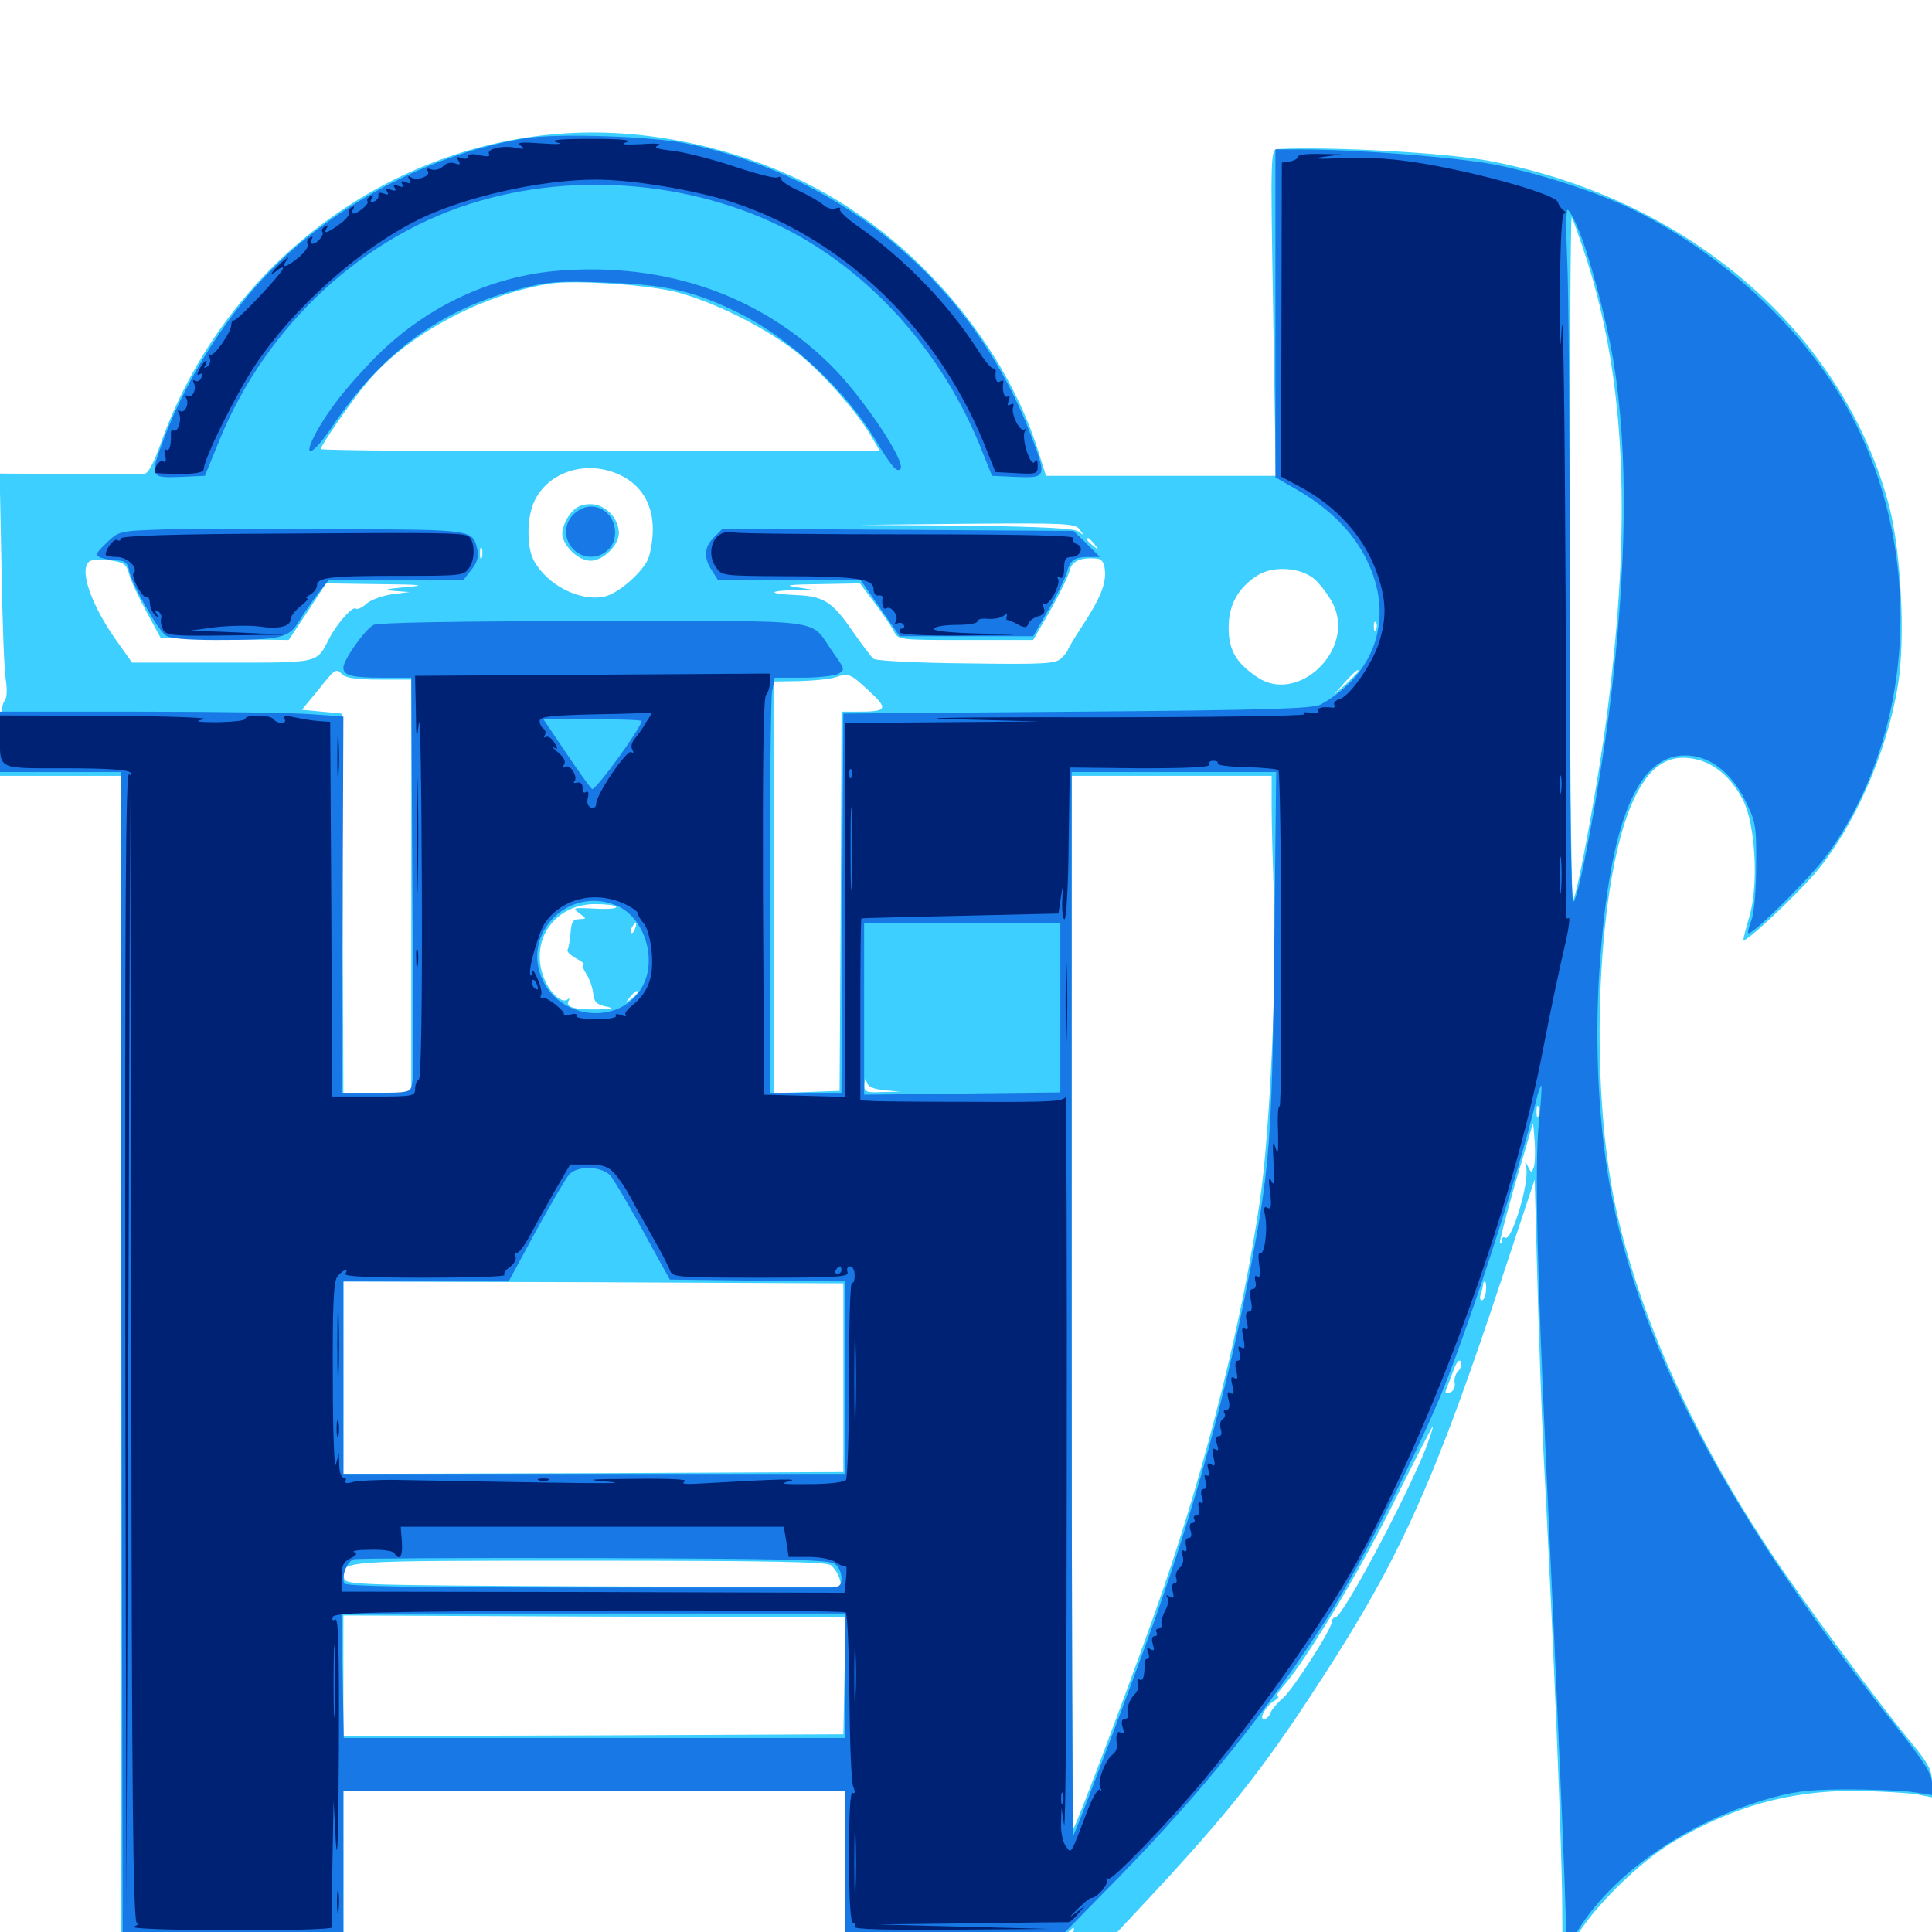 <svg xmlns="http://www.w3.org/2000/svg" viewBox="0 -1000 1000 1000">
	<path fill="#3ccfff" d="M286.133 -930.469C194.531 -922.07 114.453 -858.789 83.008 -769.922C79.297 -759.57 76.562 -754.688 74.414 -754.688C72.656 -754.492 55.273 -754.688 35.547 -754.688L-0.195 -754.883L0.781 -706.445C1.172 -679.883 2.148 -653.711 2.93 -648.633C3.906 -642.383 3.516 -638.281 2.148 -636.914C0.977 -635.742 0 -627.344 0 -616.602V-598.438H31.25H62.5V-298.242V2.148H120.117H177.734V-35.547V-73.047H307.617H437.5V-35.547V2.148L493.359 2.734C542.773 3.125 549.805 2.93 552.93 0C556.055 -2.93 556.25 -2.93 555.469 0.586C554.688 3.516 556.055 4.688 562.5 6.25L570.508 8.398L592.578 -15.234C635.156 -60.742 654.297 -84.766 683.984 -130.859C724.805 -193.555 743.164 -234.57 778.32 -341.211L794.336 -389.453L795.703 -338.281C796.484 -309.961 797.852 -270.312 798.828 -249.805C804.297 -146.094 808.594 -39.648 808.594 -13.477L808.789 15.82L815.039 4.102C823.047 -11.133 848.633 -36.523 866.406 -46.875C897.266 -65.039 925.977 -73.047 959.766 -73.047C972.852 -72.852 987.109 -72.07 991.797 -71.289L1000 -69.727V-77.344C1000 -83.984 998.242 -87.305 987.5 -100.195C974.609 -115.82 943.945 -156.836 925.391 -183.398C879.883 -248.828 849.219 -315.039 836.133 -375.781C822.07 -441.602 826.758 -545.703 845.508 -585.938C853.125 -602.344 862.109 -608.984 874.219 -607.617C885.742 -606.445 895.898 -598.438 902.344 -585.547C908.594 -572.852 910.352 -542.188 905.469 -525.586C903.711 -519.727 902.344 -514.258 902.344 -513.477C902.344 -510.742 930.664 -537.305 940.82 -549.609C960.156 -573.047 977.148 -611.914 982.422 -645.703C986.328 -669.531 983.984 -714.258 977.93 -737.695C954.297 -827.539 874.414 -896.875 771.484 -916.602C749.414 -920.898 689.258 -924.219 661.328 -922.852C657.617 -922.656 657.617 -920.312 658.984 -838.281L660.352 -753.711H600.977H541.406L537.109 -767.383C518.359 -825.977 468.75 -881.641 411.523 -908.008C372.07 -926.172 327.148 -934.375 286.133 -930.469ZM821.289 -865.625C841.406 -802.734 844.531 -729.688 831.836 -630.664C827.734 -598.242 816.797 -538.672 814.258 -533.984C813.281 -532.422 812.5 -611.328 812.5 -709.375C812.5 -807.227 812.891 -887.5 813.477 -887.5C813.867 -887.5 817.383 -877.539 821.289 -865.625ZM351.562 -848.438C370.898 -842.969 394.336 -831.25 410.742 -818.945C424.023 -808.984 442.383 -788.477 450.977 -774.219L455.469 -766.406H310.742C231.055 -766.406 166.016 -766.797 166.016 -767.578C166.016 -769.336 181.836 -792.383 189.844 -801.953C210.156 -826.367 248.633 -847.266 284.18 -853.125C297.461 -855.273 337.109 -852.539 351.562 -848.438ZM323.242 -752.93C332.812 -747.461 337.891 -738.086 337.891 -725.977C337.891 -720.117 336.523 -712.891 335.156 -709.961C331.055 -702.344 319.727 -692.773 312.891 -691.211C300 -688.477 283.008 -697.266 276.172 -710.156C272.656 -716.797 272.656 -731.445 276.172 -739.648C283.398 -756.641 305.664 -762.891 323.242 -752.93ZM131.25 -727.93C143.359 -728.125 133.984 -728.516 110.352 -728.516C86.719 -728.516 76.758 -728.125 88.281 -727.93C99.805 -727.539 119.141 -727.539 131.25 -727.93ZM164.648 -727.93C165.82 -728.516 164.844 -728.906 162.109 -728.906C159.375 -728.906 158.398 -728.516 159.766 -727.93C160.938 -727.539 163.281 -727.539 164.648 -727.93ZM231.055 -727.93C236.523 -728.32 232.031 -728.516 220.703 -728.516C209.375 -728.516 204.883 -728.32 210.547 -727.93C216.016 -727.539 225.391 -727.539 231.055 -727.93ZM394.141 -727.93C397.07 -728.32 394.141 -728.711 387.695 -728.711C381.25 -728.711 378.906 -728.32 382.422 -727.93C385.938 -727.539 391.211 -727.539 394.141 -727.93ZM558.789 -725.977C561.133 -722.852 561.133 -722.656 558.398 -724.805C556.25 -726.562 540.234 -727.344 499.805 -727.93L444.336 -728.32L500.195 -728.906C551.562 -729.297 556.445 -729.102 558.789 -725.977ZM566.602 -718.164C569.141 -715.039 568.945 -714.844 566.016 -717.383C562.695 -719.922 561.719 -721.484 563.281 -721.484C563.672 -721.484 565.234 -719.922 566.602 -718.164ZM249.414 -711.328C248.828 -709.961 248.438 -710.938 248.438 -713.672C248.438 -716.406 248.828 -717.383 249.414 -716.211C249.805 -714.844 249.805 -712.5 249.414 -711.328ZM66.797 -702.93C67.578 -699.805 71.68 -691.016 75.781 -683.398L83.203 -669.727L116.406 -669.141L149.414 -668.75L159.18 -683.398L168.75 -698.047L196.094 -697.656C218.75 -697.461 221.289 -697.07 209.961 -696.094C199.219 -695.117 198.047 -694.727 204.102 -694.141L211.914 -693.555L202.734 -692.383C197.656 -691.602 191.797 -689.453 189.648 -687.5C187.305 -685.352 184.961 -684.375 184.18 -684.961C182.617 -686.523 174.609 -677.539 170.508 -669.727C163.672 -656.445 166.211 -657.031 115.039 -657.031H68.359L61.719 -666.406C47.266 -686.133 40.43 -705.664 46.484 -709.57C47.852 -710.352 52.539 -710.547 57.031 -709.961C64.062 -708.984 65.43 -708.008 66.797 -702.93ZM571.875 -705.078C572.656 -698.047 569.531 -690.234 560.156 -675.977C556.055 -669.727 552.734 -664.062 552.734 -663.672C552.734 -663.086 551.172 -661.133 549.414 -659.375C546.484 -656.445 541.016 -656.055 500.195 -656.641C475 -656.836 453.32 -658.008 452.148 -658.984C450.977 -659.961 446.094 -666.406 441.211 -673.438C430.859 -688.477 426.367 -691.406 412.109 -691.992C398.047 -692.578 396.875 -694.141 410.352 -694.531L420.898 -694.727L412.109 -696.094C405.469 -697.07 408.398 -697.461 424.219 -697.656L445.117 -698.047L452.734 -687.891C457.031 -682.227 461.523 -675.586 462.695 -673.242C464.844 -668.75 465.625 -668.75 499.805 -668.75H534.766L543.555 -683.984C548.242 -692.188 552.734 -701.367 553.516 -704.297C554.688 -709.57 558.984 -711.523 567.383 -710.938C570.117 -710.742 571.484 -709.18 571.875 -705.078ZM680.859 -699.805C683.594 -697.266 687.695 -691.797 689.844 -687.695C701.953 -664.062 671.875 -634.961 650.586 -649.609C639.648 -657.031 635.938 -663.672 635.938 -675.195C635.938 -686.914 640.82 -695.898 651.172 -702.344C659.375 -707.422 674.023 -706.25 680.859 -699.805ZM393.555 -697.07C388.867 -698.633 371.289 -699.219 372.266 -697.656C372.852 -696.875 378.32 -696.094 384.375 -696.289C390.43 -696.289 394.727 -696.68 393.555 -697.07ZM398.438 -692.383C398.438 -693.359 393.359 -694.141 387.305 -693.945C374.609 -693.75 375.391 -692.969 389.258 -691.602C394.336 -691.211 398.438 -691.406 398.438 -692.383ZM206.445 -681.25C207.227 -681.836 206.055 -682.422 203.906 -682.227C201.758 -682.227 201.172 -681.641 202.734 -681.055C204.102 -680.469 205.859 -680.664 206.445 -681.25ZM217.383 -681.055C218.555 -681.641 217.188 -682.031 213.867 -682.031C210.742 -682.031 209.57 -681.641 211.523 -681.055C213.281 -680.664 216.016 -680.664 217.383 -681.055ZM252.539 -681.055C257.031 -681.445 253.32 -681.836 244.141 -681.836C234.961 -681.836 231.25 -681.445 235.938 -681.055C240.43 -680.664 247.852 -680.664 252.539 -681.055ZM402.93 -681.055C410.742 -681.25 403.906 -681.641 387.695 -681.641C371.68 -681.641 365.234 -681.25 373.633 -681.055C382.031 -680.664 395.117 -680.664 402.93 -681.055ZM712.305 -674.219C711.719 -672.656 711.133 -673.242 711.133 -675.391C710.938 -677.539 711.523 -678.711 712.109 -677.93C712.695 -677.344 712.891 -675.586 712.305 -674.219ZM177.344 -650.781C179.102 -649.023 185.742 -648.242 196.289 -648.242H212.891V-541.406V-434.375H195.312H177.734L177.344 -532.617L176.758 -630.664L166.602 -631.641L156.25 -632.617L164.648 -642.773C173.633 -654.102 173.828 -654.297 177.344 -650.781ZM703.125 -652.539C703.125 -652.148 700.195 -649.414 696.875 -646.094L690.43 -640.43L696.094 -646.875C701.562 -652.734 703.125 -654.102 703.125 -652.539ZM449.609 -642.578C459.961 -633.008 459.375 -631.641 444.141 -631.641H435.547L435.156 -533.594L434.57 -435.352L417.578 -434.766L400.391 -434.18V-540.82V-647.266L413.672 -647.461C420.898 -647.656 428.906 -648.438 431.641 -649.219C439.453 -651.758 439.844 -651.562 449.609 -642.578ZM676.367 -634.18C677.539 -634.766 676.172 -635.156 672.852 -635.156C669.727 -635.156 668.555 -634.766 670.508 -634.18C672.266 -633.789 675 -633.789 676.367 -634.18ZM658.203 -582.422C658.203 -573.438 658.789 -552.148 659.375 -534.961C660.938 -493.75 657.227 -412.891 652.148 -378.711C643.164 -317.188 625.195 -245.117 602.344 -178.32C589.648 -141.406 557.422 -55.664 555.664 -53.711C555.078 -53.32 554.688 -175.586 554.688 -325.586V-598.438H606.445H658.203ZM318.945 -530.664C319.531 -529.688 314.453 -529.297 308.008 -529.688C296.68 -530.273 296.094 -530.078 299.805 -527.344C303.711 -524.414 303.711 -524.414 299.805 -524.219C296.484 -524.219 295.703 -522.852 295.312 -516.992C294.922 -513.086 294.336 -509.18 293.75 -508.398C293.359 -507.422 295.312 -505.469 298.242 -503.906C301.172 -502.344 302.93 -500.977 301.953 -500.781C301.172 -500.781 301.758 -498.633 303.32 -496.094C305.078 -493.555 306.641 -489.062 307.031 -485.938C307.422 -481.445 308.789 -480.078 313.477 -479.102C318.164 -478.125 317.188 -477.734 309.18 -477.539C297.461 -477.344 292.383 -478.711 294.336 -482.031C294.922 -483.203 294.922 -483.594 293.945 -482.812C291.406 -480.469 285.742 -484.766 282.422 -491.797C273.047 -511.523 286.133 -532.031 308.008 -532.031C313.477 -532.031 318.555 -531.445 318.945 -530.664ZM328.711 -519.336C328.125 -517.578 327.148 -516.602 326.758 -517.188C326.172 -517.773 326.367 -518.945 327.148 -520.117C328.906 -523.242 330.078 -522.656 328.711 -519.336ZM330.078 -486.328C330.078 -485.938 328.516 -484.375 326.758 -483.008C323.633 -480.469 323.438 -480.664 325.977 -483.789C328.516 -486.914 330.078 -487.891 330.078 -486.328ZM457.617 -435.742L465.82 -434.961L456.641 -434.766C448.047 -434.375 447.266 -434.766 447.461 -438.867C447.656 -441.992 448.047 -442.188 448.633 -439.844C449.219 -437.5 451.953 -436.328 457.617 -435.742ZM796.289 -422.266C795.703 -420.898 795.312 -421.875 795.312 -424.609C795.312 -427.344 795.703 -428.32 796.289 -427.148C796.68 -425.781 796.68 -423.438 796.289 -422.266ZM793.75 -395.508C792.773 -392.773 792.383 -392.969 790.82 -396.289C789.258 -399.609 789.062 -399.414 790.039 -395.117C791.406 -387.305 782.422 -357.227 779.102 -359.375C778.125 -359.961 777.344 -359.375 777.344 -358.008C777.344 -356.641 776.953 -356.055 776.367 -356.445C775.977 -357.031 779.492 -370.703 784.18 -387.109C789.062 -403.516 793.164 -417.578 793.359 -418.359C793.555 -419.141 793.945 -415.039 794.336 -409.18C794.727 -403.516 794.531 -397.266 793.75 -395.508ZM436.523 -286.914V-238.086L307.227 -237.5L177.734 -237.109V-286.914V-336.719L307.227 -336.328L436.523 -335.742ZM769.141 -331.836C768.945 -329.102 767.969 -326.953 766.992 -326.953C766.016 -326.953 765.82 -328.32 766.406 -330.078C766.992 -331.836 767.578 -333.984 767.578 -334.961C767.578 -335.938 767.969 -336.719 768.555 -336.719C769.141 -336.719 769.336 -334.57 769.141 -331.836ZM754.883 -290.43C753.32 -289.062 752.539 -286.133 752.93 -284.18C753.32 -282.031 752.344 -279.883 750.586 -279.297C748.633 -278.516 747.852 -278.906 748.438 -280.469C749.023 -281.836 750.586 -286.328 752.148 -290.234C753.711 -294.727 755.273 -296.68 756.055 -295.312C756.836 -294.141 756.25 -291.992 754.883 -290.43ZM738.086 -250.586C727.93 -224.805 694.922 -162.891 691.211 -162.891C690.234 -162.891 689.453 -161.914 689.453 -160.742C689.453 -157.031 669.336 -125.586 664.062 -121.094C661.328 -118.75 658.398 -115.43 657.617 -113.477C657.031 -111.719 655.469 -110.156 654.297 -110.156C651.367 -110.156 655.273 -117.188 659.766 -119.727C661.523 -120.898 662.305 -121.875 661.328 -121.875C660.352 -121.875 661.328 -123.828 663.477 -126.367C674.805 -138.672 703.125 -185.352 720.898 -221.289C732.031 -243.75 741.406 -261.914 741.602 -261.719C741.992 -261.328 740.234 -256.445 738.086 -250.586ZM430.078 -189.844C431.836 -188.477 433.789 -185.352 434.57 -182.812L435.742 -178.516L307.227 -178.906C185.352 -179.492 178.711 -179.688 178.125 -183.008C176.367 -192.383 173.828 -192.188 304.492 -192.188C399.609 -192.188 427.734 -191.602 430.078 -189.844ZM432.227 -162.891H437.695L437.109 -132.617L436.523 -102.344L307.031 -101.758L177.734 -101.367V-132.617V-163.867L302.148 -163.281C370.703 -163.086 429.102 -162.891 432.227 -162.891ZM295.117 -733.984C292.773 -731.055 291.016 -726.562 291.016 -724.023C291.016 -717.773 299.219 -709.766 305.664 -709.766C312.109 -709.766 320.312 -717.773 320.312 -724.023C320.312 -731.836 313.281 -739.062 305.664 -739.062C300.977 -739.062 298.047 -737.695 295.117 -733.984Z"/>
	<path fill="#1878e5" d="M272.461 -928.516C225.391 -921.094 175.781 -895.703 141.406 -861.328C118.164 -838.086 96.68 -804.492 84.961 -773.242C77.344 -753.125 77.539 -752.539 92.969 -753.125L106.055 -753.711L113.477 -771.875C137.891 -832.031 189.062 -879.102 248.633 -896.094C304.688 -912.305 369.531 -904.297 417.773 -875.391C457.031 -851.758 488.672 -814.258 507.031 -769.727L513.477 -753.711L526.367 -753.125C541.406 -752.539 541.797 -753.125 534.18 -773.242C504.883 -851.367 438.281 -908.398 356.055 -925.586C338.086 -929.492 289.453 -931.055 272.461 -928.516ZM660.156 -837.891V-752.93L670.703 -746.875C687.891 -737.109 700.391 -724.609 707.422 -710.156C721.875 -680.859 712.305 -651.367 683.594 -635.352C679.688 -633.203 656.25 -632.422 557.617 -631.641L436.523 -630.664L435.938 -532.617L435.547 -434.375H416.992H398.438V-534.57C398.438 -589.453 399.023 -637.891 399.609 -641.992L400.977 -649.219H415.43C423.438 -649.219 431.641 -650.195 433.789 -651.172C437.5 -653.32 437.305 -653.711 431.445 -661.914C418.164 -680.469 432.422 -678.516 307.422 -678.516C236.523 -678.516 195.703 -677.734 193.359 -676.562C188.867 -674.219 177.734 -658.398 177.734 -654.492C177.734 -650.391 182.031 -649.219 198.438 -649.219H212.891L213.281 -569.727C214.062 -446.289 214.062 -443.359 213.281 -438.867C212.5 -434.57 211.523 -434.375 194.531 -434.375H176.758L177.344 -531.836L177.734 -629.102L161.719 -630.273C152.734 -631.055 112.695 -631.641 72.852 -631.641H0V-616.016V-600.391H31.25H62.5L62.891 -300.195L63.477 0.195L120.703 0.781L177.734 1.172V-35.938V-73.047H307.617H437.5V-35.938V1.172H493.75H550.195L579.297 -28.516C621.875 -72.07 656.25 -114.844 686.523 -161.914C703.711 -188.672 735.352 -251.367 747.852 -283.008C763.477 -323.047 785.352 -390.82 795.117 -430.273C796.094 -434.766 797.461 -438.281 797.852 -438.086C798.047 -437.695 797.656 -428.906 796.484 -418.75C794.336 -397.07 795.508 -343.359 800.781 -231.25C806.25 -115.625 810.547 -15.43 810.547 -1.758L810.742 9.961L814.062 3.711C830.664 -26.953 869.336 -55.273 913.086 -68.359C927.734 -72.656 934.57 -73.633 955.078 -73.828C968.555 -73.828 984.18 -73.242 989.844 -72.461L1000 -70.898V-76.953C1000 -81.836 995.898 -88.086 981.836 -105.859C887.891 -224.023 841.016 -316.406 830.273 -406.055C826.562 -435.938 825.781 -470.703 828.125 -501.758C833.398 -575 847.656 -609.57 872.656 -608.984C884.961 -608.789 895.898 -600.391 903.32 -585.742C908.789 -574.609 909.18 -572.852 908.984 -551.562C908.984 -538.867 907.812 -526.562 906.445 -523.438C905.273 -520.312 904.492 -517.383 904.883 -516.992C906.641 -515.43 938.281 -546.875 946.484 -558.594C991.016 -621.094 996.094 -712.5 958.789 -783.984C936.523 -826.758 894.531 -866.797 847.07 -890.625C829.297 -899.609 798.633 -909.766 774.414 -914.648C756.055 -918.359 703.125 -922.656 673.438 -922.656H660.156ZM816.602 -882.227C822.266 -869.141 831.445 -835.156 834.961 -813.867C842.969 -766.602 842.188 -705.469 833.008 -632.227C827.734 -591.406 817.383 -536.133 814.453 -533.203C813.086 -531.836 812.5 -585.742 812.5 -686.523C812.5 -771.68 811.914 -852.734 811.133 -866.602C810.547 -880.273 810.547 -891.406 811.328 -891.406C812.109 -891.406 814.453 -887.305 816.602 -882.227ZM332.031 -626.758C332.031 -623.438 308.203 -590.625 306.445 -591.602C305.469 -592.383 299.414 -600.781 292.969 -610.352L281.25 -627.734H306.641C320.703 -627.734 332.031 -627.344 332.031 -626.758ZM659.57 -509.18C658.398 -408.594 657.422 -395.312 645.508 -334.57C634.18 -277.539 618.555 -220.703 598.633 -164.258C589.062 -136.914 556.641 -50.977 555.469 -49.805C555.078 -49.414 554.688 -173.047 554.688 -324.609V-600.391H607.617H660.547ZM319.141 -531.25C333.398 -525.391 340.43 -503.516 332.422 -489.258C321.68 -469.727 291.211 -471.484 281.055 -492.383C269.336 -516.406 294.141 -541.797 319.141 -531.25ZM548.828 -478.32V-434.57L498.047 -433.984L447.266 -433.398V-477.93V-522.266H498.047H548.828ZM316.016 -391.406C317.773 -389.258 325.586 -376.172 333.008 -362.5L346.68 -337.695L392.188 -337.109L437.5 -336.719V-286.914V-237.109H307.617H177.734V-286.914V-336.719H220.508H263.281L277.344 -362.695C285.156 -376.758 292.773 -390.039 294.531 -391.992C298.828 -396.875 311.523 -396.484 316.016 -391.406ZM432.227 -190.43C434.18 -189.062 435.547 -185.742 435.547 -183.203C435.547 -179.492 434.57 -178.516 430.273 -178.32H301.758C215.234 -178.32 178.516 -178.906 178.125 -180.469C176.758 -184.57 179.688 -191.992 183.203 -192.969C184.961 -193.359 241.016 -193.75 307.812 -193.555C407.422 -193.164 429.688 -192.773 432.227 -190.43ZM437.5 -132.617V-100.391H307.617H177.93L177.344 -132.617L176.758 -164.844H307.227H437.5ZM290.039 -859.961C253.32 -857.227 218.555 -840.43 192.188 -812.891C178.516 -798.633 170.508 -788.281 164.062 -776.953C155.859 -761.914 161.328 -763.477 171.875 -779.102C197.852 -817.773 228.516 -840.234 269.531 -850.586C283.594 -854.297 289.648 -854.688 314.258 -853.711C344.727 -852.734 360.156 -849.219 383.398 -837.5C409.375 -824.414 437.5 -798.047 452.93 -772.656C461.328 -758.594 464.258 -755.273 466.016 -757.227C469.336 -760.547 446.289 -794.922 430.078 -810.938C393.555 -847.07 344.922 -864.062 290.039 -859.961ZM298.242 -734.961C291.797 -730.078 291.211 -721.289 296.875 -715.625C304.883 -707.617 318.359 -713.086 318.359 -724.219C318.359 -735.547 306.836 -741.797 298.242 -734.961ZM84.961 -725.977C61.719 -725.195 61.523 -725.195 55.078 -718.945C49.414 -713.477 49.023 -712.695 52.148 -711.328C54.102 -710.742 58.008 -709.961 60.742 -709.961C64.844 -709.766 66.211 -708.594 66.992 -704.102C68.359 -697.656 81.25 -674.609 85.547 -671.289C87.695 -669.531 96.289 -668.75 112.109 -668.75C145.508 -668.75 149.414 -669.727 154.688 -678.32C157.031 -682.227 161.523 -688.672 164.648 -692.773L170.312 -700H205.078H240.039L244.141 -705.273C247.07 -708.984 247.852 -712.109 247.07 -715.625C244.531 -725.977 245.508 -725.781 174.414 -726.172C138.086 -726.562 97.852 -726.367 84.961 -725.977ZM369.727 -722.07C364.453 -716.992 364.062 -711.523 368.359 -704.883L371.484 -700H408.398H445.312L455.469 -685.352L465.625 -670.703H500.195H534.766L542.773 -684.57C547.266 -692.188 551.367 -700.781 552.148 -703.516C553.711 -709.961 556.055 -711.719 563.477 -711.719H569.336L562.5 -718.555L555.664 -725.195L464.844 -725.781L374.023 -726.367Z"/>
	<path fill="#002274" d="M288.086 -926.367C291.797 -925.391 289.062 -925.195 280.273 -925.781C269.727 -926.562 267.188 -926.367 269.531 -924.609C271.875 -922.852 271.484 -922.656 267.188 -923.438C260.352 -925 251.562 -922.852 253.125 -920.312C253.906 -918.945 252.148 -918.75 248.242 -919.727C244.531 -920.508 242.188 -920.312 242.188 -918.945C242.188 -917.773 240.82 -917.578 238.867 -918.164C236.523 -919.141 236.133 -918.75 237.305 -916.797C238.477 -914.844 238.086 -914.453 235.547 -915.43C233.594 -916.211 230.859 -915.625 229.297 -913.867C227.734 -912.305 225 -911.719 223.242 -912.305C221.289 -913.086 220.508 -912.695 221.484 -911.328C223.047 -908.789 215.82 -906.25 212.695 -908.203C211.133 -909.18 210.938 -908.789 211.914 -907.031C213.086 -905.078 212.695 -904.688 210.156 -905.664C208.008 -906.641 207.227 -906.25 208.203 -904.688C209.18 -903.125 208.594 -902.93 206.25 -903.711C204.102 -904.688 203.32 -904.297 204.297 -902.734C205.273 -901.172 204.688 -900.977 202.344 -901.758C200.195 -902.734 199.414 -902.344 200.391 -900.781C201.367 -899.219 200.781 -899.023 198.633 -899.805C196.68 -900.586 195.508 -900.195 195.898 -898.828C196.094 -897.656 195.117 -896.289 193.555 -895.703C191.797 -895.117 191.406 -895.703 192.383 -897.266C193.555 -899.023 193.164 -899.414 191.602 -898.438C190.234 -897.461 189.648 -896.484 190.234 -895.703C191.406 -894.727 185.547 -889.648 183.008 -889.453C182.031 -889.453 182.031 -890.43 182.812 -891.797C183.594 -893.164 183.398 -893.359 181.836 -892.578C180.664 -891.797 180.078 -890.43 180.469 -889.648C181.055 -888.867 178.906 -886.133 175.781 -883.984C169.531 -879.297 166.992 -878.516 169.141 -882.031C170.117 -883.398 169.727 -883.594 168.164 -882.812C166.797 -881.836 166.211 -880.664 166.797 -880.078C168.164 -878.711 164.258 -873.828 161.719 -873.828C160.742 -873.828 160.547 -874.805 161.328 -876.172C162.109 -877.539 161.914 -877.734 160.352 -876.953C159.18 -876.172 158.594 -874.609 159.18 -873.633C159.961 -872.656 158.008 -869.727 154.883 -866.992C148.438 -861.523 144.727 -860.547 148.633 -865.625C150 -867.383 148.828 -866.797 145.898 -864.258C140.43 -859.375 138.477 -855.859 143.555 -860.156C145.117 -861.523 146.484 -861.914 146.484 -861.133C146.484 -858.984 122.852 -833.789 121.094 -834.18C120.508 -834.375 119.727 -833.398 119.727 -831.836C119.727 -828.125 110.742 -815.234 108.984 -816.406C108.203 -816.992 108.008 -816.211 108.594 -814.648C109.18 -813.086 108.594 -811.133 107.227 -810.156C105.664 -809.375 105.273 -809.57 106.25 -810.938C107.031 -812.305 107.227 -813.281 106.641 -813.281C106.055 -813.281 104.688 -811.328 103.32 -809.18C101.953 -806.25 101.758 -805.469 103.32 -806.25C104.688 -807.227 105.078 -806.445 104.297 -804.688C103.711 -802.93 102.148 -802.148 100.977 -802.93C100 -803.516 99.609 -803.125 100.195 -801.953C102.148 -799.023 99.609 -793.555 97.07 -795.117C96.094 -795.703 95.703 -795.312 96.289 -794.141C98.242 -791.211 95.703 -785.742 93.164 -787.305C91.992 -787.891 91.797 -787.5 92.578 -786.133C94.336 -783.398 92.188 -775.781 89.844 -777.148C89.062 -777.734 88.281 -776.953 88.477 -775.586C88.672 -769.531 87.695 -766.211 86.133 -767.188C85.156 -767.969 84.766 -766.406 85.547 -764.062C86.133 -761.523 85.742 -760.352 84.57 -761.133C82.812 -762.305 80.078 -758.789 80.078 -755.469C80.078 -755.078 85.742 -754.688 92.773 -754.688C101.562 -754.688 105.469 -755.469 105.469 -757.227C105.664 -762.695 121.484 -794.922 132.031 -810.938C151.758 -840.43 185.352 -870.703 215.82 -885.938C239.258 -897.852 279.688 -907.031 308.398 -907.031C327.539 -907.031 360.352 -901.562 379.883 -895.117C438.672 -875.586 487.695 -827.344 511.328 -765.43L515.234 -755.664L526.172 -755.078C536.523 -754.492 537.109 -754.688 537.109 -758.984C537.109 -762.109 536.523 -762.695 535.547 -760.938C533.398 -757.812 528.516 -773.242 530.469 -776.758C531.25 -777.93 531.25 -778.516 530.273 -777.734C528.125 -775.781 523.047 -785.938 524.414 -789.258C525 -791.016 524.414 -791.406 523.047 -790.625C521.484 -789.648 521.289 -790.234 522.07 -792.578C522.852 -794.531 522.656 -795.508 521.484 -794.727C519.727 -793.75 518.555 -797.852 519.336 -802.148C519.531 -803.125 518.75 -803.32 517.578 -802.539C515.82 -801.367 514.844 -803.906 515.43 -808.008C515.43 -808.789 514.844 -809.375 513.867 -809.375C512.891 -809.375 509.18 -813.867 505.664 -819.531C490.625 -842.773 468.164 -866.016 444.727 -882.422C438.672 -886.523 434.18 -890.82 434.766 -891.602C435.352 -892.578 434.375 -892.773 432.617 -892.188C430.859 -891.406 428.125 -892.188 426.172 -893.945C424.414 -895.508 418.75 -898.828 413.672 -901.172C408.398 -903.516 404.297 -906.25 404.297 -907.422C404.297 -908.398 403.516 -908.789 402.539 -908.203C401.562 -907.422 391.602 -909.961 380.469 -913.672C369.531 -917.383 355.078 -921.094 348.633 -921.875C340.039 -922.852 337.891 -923.633 340.82 -924.805C342.969 -925.586 339.258 -925.977 332.031 -925.391C323.047 -925 320.703 -925.195 324.219 -926.367C327.539 -927.539 321.68 -928.125 305.664 -928.125C290.039 -928.125 284.18 -927.539 288.086 -926.367ZM671.875 -918.945C671.875 -917.969 669.922 -916.797 667.578 -916.406L663.477 -915.82L663.281 -834.57L663.086 -753.32L672.852 -748.047C691.992 -737.891 706.445 -721.68 712.891 -702.93C717.578 -689.453 717.773 -680.469 713.867 -667.578C710.352 -656.445 698.633 -639.453 693.164 -638.086C691.211 -637.5 690.039 -636.133 690.625 -635.156C691.211 -634.18 690.625 -633.398 689.258 -633.789C684.375 -634.375 681.445 -633.594 682.422 -631.836C683.008 -631.055 681.055 -630.664 678.125 -631.055C675 -631.641 673.828 -631.25 675.195 -630.273C676.367 -629.492 626.172 -628.711 563.867 -628.711C497.461 -628.906 468.359 -628.32 494.141 -627.734L538.086 -626.562L487.891 -626.172L437.5 -625.781V-529.102V-432.227L416.602 -432.812L395.508 -433.398L394.922 -535.742C394.727 -602.734 395.117 -638.867 396.484 -640.234C397.461 -641.211 398.438 -644.141 398.438 -646.68V-651.367L306.641 -650.781L214.844 -650.195L215.234 -632.617C215.43 -616.406 215.625 -615.82 216.797 -625.781C217.578 -631.641 218.164 -592.773 218.359 -539.453C218.555 -478.516 217.969 -441.992 216.797 -441.211C215.625 -440.625 214.844 -438.281 214.844 -436.133C214.844 -432.617 213.281 -432.422 193.359 -432.422H171.875L171.484 -529.297L170.898 -626.367L165.039 -626.758C161.914 -626.953 156.25 -627.93 152.539 -628.711C148.047 -629.688 146.484 -629.492 147.266 -627.93C148.047 -626.758 147.461 -625.781 145.703 -625.781C144.141 -625.781 142.188 -626.758 141.602 -627.734C140.039 -630.078 126.953 -630.273 126.953 -627.93C126.953 -626.953 120.508 -626.367 112.891 -626.172C101.758 -626.172 100.195 -626.562 105.469 -627.734C109.18 -628.516 87.109 -629.297 56.25 -629.492L0 -629.688V-619.141C0 -601.367 -1.953 -602.344 34.18 -602.344C56.25 -602.344 66.602 -601.562 67.578 -600C68.359 -598.633 68.164 -598.438 66.797 -599.219C65.039 -600.195 64.648 -528.32 64.844 -306.055L65.43 -11.523L66.406 -301.562L67.383 -591.602L67.969 -298.242C68.164 -65.039 68.945 -4.688 70.898 -4.492C72.07 -4.492 71.484 -3.711 69.336 -2.734C66.992 -1.758 87.109 -0.977 118.555 -0.977C147.852 -0.781 171.68 -1.367 171.68 -2.344C171.484 -3.125 171.68 -18.164 172.07 -35.938L172.656 -68.164L173.828 -46.68C174.609 -33.398 175.195 -51.367 175.391 -94.141C175.586 -144.922 175.195 -162.695 173.633 -161.719C172.266 -160.938 171.68 -161.523 172.266 -163.086C173.047 -165.43 194.531 -165.82 304.688 -166.406C377.148 -166.602 436.914 -166.211 437.695 -165.43C438.672 -164.453 439.453 -144.922 439.648 -121.875C439.844 -98.828 440.625 -77.93 441.602 -75.391C442.773 -72.461 442.578 -71.289 441.406 -72.07C440.039 -72.852 439.453 -61.328 439.453 -39.062C439.453 -16.211 440.234 -4.688 441.602 -4.688C442.578 -4.688 442.969 -3.906 442.383 -2.734C441.602 -1.367 458.789 -0.977 492.578 -1.172L543.945 -1.562L499.023 -2.734L454.102 -3.906L502.93 -4.492C529.883 -4.883 552.344 -5.078 552.93 -5.078C553.711 -4.883 555.859 -6.836 557.812 -9.18L561.523 -13.477L556.641 -9.766C553.125 -7.031 553.32 -7.617 557.617 -11.719C560.938 -15.039 564.062 -17.578 564.648 -17.578C567.383 -17.188 574.023 -24.805 572.852 -26.758C572.266 -27.734 572.461 -28.125 573.633 -27.539C575.586 -26.367 605.859 -57.812 624.414 -80.273C653.125 -115.039 685.352 -161.133 701.758 -190.625C742.969 -264.648 783.203 -375.781 799.023 -458.594C802.344 -475.977 807.031 -498.047 809.375 -508.008C811.719 -517.773 812.891 -525.391 811.914 -524.805C810.938 -524.219 810.352 -525 810.742 -526.367C810.938 -527.93 810.742 -601.562 810.352 -690.234C809.961 -778.906 809.18 -842.188 808.398 -830.859C807.422 -815.039 807.227 -819.336 807.422 -849.805C807.617 -874.805 808.398 -889.453 809.57 -889.453C810.742 -889.453 810.742 -890.039 809.375 -891.016C808.203 -891.797 806.836 -893.75 806.25 -895.508C804.688 -899.414 767.969 -909.961 737.305 -915.234C722.07 -917.773 709.961 -918.75 695.312 -918.164C682.617 -917.578 678.516 -917.773 684.57 -918.75L694.336 -920.117L683.203 -920.312C676.953 -920.508 671.875 -919.922 671.875 -918.945ZM334.57 -626.367C332.812 -623.242 330.078 -619.336 328.516 -617.578C326.953 -615.82 326.367 -613.281 327.344 -611.914C328.125 -610.547 327.93 -609.961 326.758 -610.742C324.414 -612.109 308.594 -588.867 308.594 -583.984C308.594 -582.227 307.422 -581.445 305.859 -582.031C304.297 -582.617 303.516 -584.57 304.297 -587.109C304.883 -589.648 304.492 -590.82 303.32 -590.039C302.148 -589.258 301.367 -590.234 301.562 -592.188C301.562 -594.141 300.586 -595.312 298.828 -594.922C297.266 -594.531 296.484 -594.922 297.266 -595.508C299.414 -597.656 295.117 -604.688 292.578 -603.125C291.211 -602.148 291.016 -602.734 291.992 -604.297C292.969 -605.859 291.797 -608.203 288.867 -610.547C286.328 -612.695 285.352 -613.867 286.719 -613.086C288.867 -611.914 288.867 -612.5 286.914 -615.625C285.547 -617.969 283.594 -619.141 282.422 -618.555C281.445 -617.969 281.25 -618.359 282.031 -619.531C282.617 -620.703 282.422 -622.07 281.25 -622.852C280.273 -623.438 279.297 -625.391 279.297 -626.758C279.297 -629.102 284.766 -629.688 308.203 -630.273C324.023 -630.469 337.109 -631.055 337.5 -631.25C337.695 -631.445 336.523 -629.297 334.57 -626.367ZM74.805 -626.367C86.719 -626.562 76.953 -626.953 52.734 -626.953C28.516 -626.953 18.75 -626.562 30.859 -626.367C42.773 -625.977 62.695 -625.977 74.805 -626.367ZM594.336 -626.367C595.508 -626.953 594.531 -627.344 591.797 -627.344C589.062 -627.344 588.086 -626.953 589.453 -626.367C590.625 -625.977 592.969 -625.977 594.336 -626.367ZM626.562 -626.367C628.32 -626.953 626.367 -627.344 622.07 -627.148C617.773 -627.148 616.211 -626.758 618.75 -626.367C621.094 -625.977 624.609 -625.977 626.562 -626.367ZM608.984 -604.883C610.742 -605.469 608.789 -605.859 604.492 -605.664C600.195 -605.664 598.633 -605.273 601.172 -604.883C603.516 -604.492 607.031 -604.492 608.984 -604.883ZM630.273 -604.883C629.688 -603.906 636.328 -603.125 644.922 -602.93C653.516 -602.734 661.133 -601.953 661.719 -601.367C663.281 -599.805 663.867 -426.367 662.305 -427.344C661.523 -427.93 661.133 -421.875 661.523 -414.258C661.719 -403.32 661.523 -401.562 660.156 -406.055C658.789 -410.352 658.594 -408.398 659.18 -398.242C659.766 -388.281 659.57 -385.742 658.203 -388.477C656.641 -391.406 656.445 -389.844 657.422 -382.812C658.203 -375.586 658.008 -373.828 656.055 -374.805C654.297 -375.977 653.906 -374.805 654.883 -370.508C656.25 -363.281 654.492 -350 652.148 -351.367C651.367 -351.953 651.172 -349.219 651.758 -345.312C652.539 -340.43 652.344 -338.477 650.781 -339.258C649.609 -340.234 649.219 -339.258 649.805 -336.719C650.391 -334.375 649.805 -332.812 648.438 -332.812C646.875 -332.812 646.68 -330.859 647.461 -326.953C648.242 -323.047 648.047 -321.094 646.484 -321.094C644.922 -321.094 644.531 -319.336 645.312 -316.016C646.289 -312.5 645.898 -311.328 644.336 -312.305C642.773 -313.477 642.578 -311.914 643.555 -307.422C644.531 -302.734 644.336 -301.367 642.578 -302.539C640.82 -303.516 640.625 -302.93 641.602 -299.805C642.383 -297.266 641.992 -295.703 640.625 -295.703C639.453 -295.703 639.062 -293.75 639.844 -290.625C640.82 -286.719 640.625 -285.742 638.867 -286.719C637.109 -287.891 636.914 -286.719 637.891 -282.812C638.867 -279.102 638.672 -277.93 636.914 -278.906C635.352 -280.078 634.961 -278.906 635.938 -275.391C636.719 -272.07 636.328 -270.312 634.766 -270.312C633.594 -270.312 633.008 -269.531 633.789 -268.555C634.375 -267.578 633.984 -266.016 632.812 -265.43C631.641 -264.648 631.25 -262.5 631.836 -260.352C632.617 -258.203 632.227 -256.641 630.859 -256.641C629.492 -256.641 629.102 -255.078 629.883 -252.539C630.859 -249.609 630.664 -248.828 629.102 -249.805C627.539 -250.781 627.148 -249.609 628.125 -245.703C629.102 -241.602 628.906 -240.82 626.953 -241.992C625 -243.164 624.609 -242.578 625.391 -239.453C626.172 -236.719 625.781 -235.547 624.609 -236.328C623.438 -237.109 623.047 -236.133 624.023 -233.398C624.805 -230.859 624.414 -229.297 623.047 -229.297C621.68 -229.297 621.289 -227.734 622.07 -225.195C623.047 -222.461 622.656 -221.484 621.484 -222.266C620.312 -223.047 619.922 -221.875 620.508 -219.531C621.094 -217.188 620.508 -215.625 619.336 -215.625C617.969 -215.625 617.578 -214.844 618.164 -213.672C618.75 -212.695 618.359 -211.719 617.188 -211.719C615.82 -211.719 615.43 -210.156 616.211 -207.812C616.992 -205.469 616.602 -203.906 615.234 -203.906C613.867 -203.906 613.281 -202.344 613.867 -200C614.453 -197.656 614.062 -196.484 612.891 -197.266C611.719 -198.047 611.328 -197.07 612.109 -194.727C612.891 -192.383 612.305 -189.844 610.547 -188.477C608.984 -187.109 608.203 -184.766 608.789 -183.203C609.375 -181.641 608.984 -180.469 607.812 -180.469C606.641 -180.469 606.25 -178.516 607.031 -176.172C607.812 -173.047 607.422 -172.461 605.469 -173.633C603.711 -174.609 603.32 -174.414 604.297 -173.047C605.078 -171.875 604.492 -168.75 603.125 -166.406C601.758 -163.867 600.977 -160.742 601.172 -159.57C601.562 -158.203 600.781 -157.031 599.609 -157.031C598.438 -157.031 598.047 -156.055 598.633 -155.078C599.219 -154.102 598.828 -153.125 597.656 -153.125C596.289 -153.125 595.898 -151.562 596.68 -149.023C597.656 -145.898 597.461 -145.312 595.508 -146.289C593.75 -147.461 593.359 -146.875 594.336 -144.727C594.922 -142.773 594.922 -141.406 593.945 -141.406C592.969 -141.406 592.188 -140.234 592.383 -138.867C592.578 -132.617 591.602 -129.492 589.844 -130.664C588.672 -131.25 588.477 -130.469 589.062 -128.906C589.648 -127.148 588.867 -124.414 587.109 -122.852C584.375 -119.922 583.008 -115.82 583.789 -111.719C583.789 -110.742 583.008 -110.156 581.836 -110.156C580.664 -110.156 580.273 -108.398 581.055 -106.055C582.031 -103.125 581.836 -102.344 580.273 -103.125C578.125 -104.492 577.344 -101.953 578.125 -96.68C578.32 -95.117 577.344 -92.773 575.781 -91.797C571.875 -88.672 567.773 -77.539 569.531 -74.609C570.312 -73.242 570.117 -72.656 569.336 -73.633C568.359 -74.414 565.625 -69.922 563.281 -63.867C553.711 -38.672 554.688 -40.43 551.562 -44.531C550 -46.68 549.023 -51.953 549.219 -56.25L549.414 -64.258L550.781 -55.469C551.562 -50.586 552.148 -134.18 552.148 -241.016C552.344 -347.852 551.953 -433.984 551.562 -432.422C550.781 -429.883 544.141 -429.492 505.273 -429.688C480.469 -429.688 456.641 -429.883 452.734 -430.078L445.312 -430.469V-477.344C445.312 -503.125 445.508 -524.414 445.898 -524.609C446.094 -524.805 469.141 -525.391 497.07 -525.977L547.852 -527.148L549.023 -534.961C550.195 -542.383 550.195 -542.383 549.805 -533.594C549.609 -528.32 550.195 -524.219 550.977 -524.219C551.953 -524.219 552.93 -541.797 553.125 -563.477L553.711 -602.734L590.43 -602.344C615.43 -602.344 626.953 -602.93 625.977 -604.297C625.391 -605.273 626.172 -606.25 627.93 -606.25C629.688 -606.25 630.664 -605.664 630.273 -604.883ZM440.82 -598.047C440.234 -596.484 439.648 -597.07 439.648 -599.219C439.453 -601.367 440.039 -602.539 440.625 -601.758C441.211 -601.172 441.406 -599.414 440.82 -598.047ZM808.008 -590.234C807.617 -587.695 807.227 -589.258 807.227 -593.555C807.031 -597.852 807.422 -599.805 808.008 -598.047C808.398 -596.094 808.398 -592.578 808.008 -590.234ZM440.82 -543.359C440.625 -533.398 440.234 -541.016 440.234 -560.352C440.234 -579.688 440.625 -587.891 440.82 -578.516C441.211 -569.141 441.211 -553.32 440.82 -543.359ZM808.008 -580.469C808.594 -581.836 808.398 -583.594 807.812 -584.18C807.227 -584.961 806.641 -583.789 806.836 -581.641C806.836 -579.492 807.422 -578.906 808.008 -580.469ZM808.008 -539.453C807.617 -534.766 807.227 -538.086 807.227 -546.68C807.227 -555.273 807.617 -558.984 808.008 -555.078C808.398 -550.977 808.398 -543.945 808.008 -539.453ZM322.266 -532.617C326.562 -530.664 330.078 -528.32 330.078 -527.344C330.078 -526.367 331.445 -524.023 333.203 -522.07C334.961 -520.117 336.719 -513.672 337.305 -507.227C338.477 -494.336 335.547 -486.328 327.344 -479.688C324.609 -477.539 323.047 -475.391 323.828 -474.609C324.414 -473.828 323.438 -473.828 321.484 -474.609C319.336 -475.391 318.164 -475.195 318.75 -474.219C319.531 -473.242 315.039 -472.461 308.594 -472.461C302.344 -472.461 297.656 -473.242 298.438 -474.219C299.023 -475.195 297.461 -475.586 295.117 -474.805C292.578 -474.219 291.211 -474.219 291.797 -474.805C293.164 -476.172 282.812 -484.375 280.664 -483.594C279.688 -483.398 279.492 -483.984 280.078 -484.961C280.664 -485.938 279.883 -489.648 278.32 -493.164C276.758 -496.875 275.586 -498.633 275.391 -497.07C275.391 -495.508 275 -494.727 274.609 -495.117C272.852 -496.875 278.906 -518.164 282.422 -522.852C291.406 -534.961 307.422 -538.867 322.266 -532.617ZM278.125 -489.844C278.711 -488.281 278.516 -487.5 277.344 -488.086C276.172 -488.672 275.391 -490.039 275.391 -491.211C275.391 -493.945 276.758 -493.359 278.125 -489.844ZM312.109 -470.117C313.867 -470.703 312.305 -471.094 308.594 -471.094C304.883 -471.094 303.32 -470.703 305.273 -470.117C307.031 -469.727 310.156 -469.727 312.109 -470.117ZM215.43 -429.102C216.602 -429.688 215.625 -430.078 212.891 -430.078C210.156 -430.078 209.18 -429.688 210.547 -429.102C211.719 -428.711 214.062 -428.711 215.43 -429.102ZM436.914 -429.297C437.695 -429.883 436.523 -430.469 434.375 -430.273C432.227 -430.273 431.641 -429.688 433.203 -429.102C434.57 -428.516 436.328 -428.711 436.914 -429.297ZM317.773 -392.969C320.117 -390.43 323.828 -384.961 326.172 -380.664C328.32 -376.367 333.789 -366.797 338.086 -359.18C342.383 -351.758 346.289 -343.945 346.875 -342.188C348.047 -338.867 351.953 -338.672 393.945 -338.672C433.984 -338.672 439.648 -339.062 438.672 -341.602C438.086 -343.164 438.672 -344.531 440.039 -344.531C441.406 -344.531 442.383 -342.383 442.383 -339.844C442.383 -337.305 441.797 -335.547 441.016 -336.133C440.039 -336.523 439.453 -314.258 439.453 -286.523C439.453 -258.789 438.672 -235.156 437.891 -233.984C437.109 -232.812 429.102 -231.836 418.945 -231.836C405.469 -231.641 402.93 -232.031 408.203 -233.203C414.648 -234.766 404.883 -234.57 364.258 -232.227C355.078 -231.641 351.953 -231.836 354.492 -233.203C357.031 -234.18 348.047 -234.766 329.102 -234.57C303.32 -234.375 301.758 -234.18 315.43 -233.008C328.711 -231.836 299.023 -232.227 206.055 -233.984C196.484 -234.18 186.133 -233.594 183.008 -233.008C179.883 -232.031 178.125 -232.227 178.711 -233.398C179.492 -234.375 178.906 -235.156 177.93 -235.156C176.758 -235.156 175.586 -238.086 175.586 -241.602L175.391 -247.852L173.828 -241.992C173.047 -238.867 172.266 -258.594 172.266 -285.938C172.07 -324.609 172.656 -336.523 174.609 -339.258C177.344 -342.773 180.859 -343.945 178.711 -340.625C177.93 -339.258 192.188 -338.672 219.922 -338.672C243.359 -338.672 261.719 -339.258 261.133 -340.039C260.352 -340.625 261.523 -342.578 263.867 -344.141C266.016 -345.703 267.383 -348.047 266.797 -349.805C266.211 -351.367 266.406 -352.148 267.383 -351.562C268.164 -350.977 271.484 -355.078 274.414 -360.742C277.344 -366.406 283.398 -376.758 287.5 -384.18L295.117 -397.266H304.492C311.523 -397.266 314.648 -396.289 317.773 -392.969ZM435.547 -342.578C435.547 -341.602 434.57 -340.625 433.398 -340.625C432.422 -340.625 432.031 -341.602 432.617 -342.578C433.203 -343.75 434.18 -344.531 434.766 -344.531C435.156 -344.531 435.547 -343.75 435.547 -342.578ZM212.305 -341.406C213.086 -341.992 211.914 -342.578 209.766 -342.383C207.617 -342.383 207.031 -341.797 208.594 -341.211C209.961 -340.625 211.719 -340.82 212.305 -341.406ZM220.117 -341.406C220.898 -341.992 219.727 -342.578 217.578 -342.383C215.43 -342.383 214.844 -341.797 216.406 -341.211C217.773 -340.625 219.531 -340.82 220.117 -341.406ZM255.273 -341.406C256.055 -341.992 254.883 -342.578 252.734 -342.383C250.586 -342.383 250 -341.797 251.562 -341.211C252.93 -340.625 254.688 -340.82 255.273 -341.406ZM385.352 -341.211C387.695 -341.602 385.742 -341.992 380.859 -341.992C375.977 -341.992 374.023 -341.602 376.562 -341.211C378.906 -340.82 382.812 -340.82 385.352 -341.211ZM442.773 -266.016C442.578 -254.883 442.188 -263.867 442.188 -285.938C442.188 -308.008 442.578 -316.992 442.773 -306.055C443.164 -294.922 443.164 -276.953 442.773 -266.016ZM407.031 -201.953L408.203 -194.141H418.555C424.414 -194.141 430.664 -192.969 432.812 -191.211C435.156 -189.648 437.305 -188.867 437.695 -189.258C438.281 -189.648 438.281 -186.719 437.891 -182.812L437.109 -175.586L307.031 -175.977L176.758 -176.172V-183.594C176.758 -189.453 177.734 -191.602 181.25 -193.359C184.57 -194.922 185.156 -195.898 183.203 -196.68C181.836 -197.266 185.742 -197.852 191.797 -197.852C197.852 -198.047 203.516 -197.266 204.102 -196.094C206.836 -191.797 208.594 -194.531 208.008 -201.953L207.422 -209.766H306.641H405.664ZM406.836 -173.242C408.008 -173.828 406.641 -174.219 403.32 -174.219C400.195 -174.219 399.023 -173.828 400.977 -173.242C402.734 -172.852 405.469 -172.852 406.836 -173.242ZM173.242 -114.648C173.047 -106.25 172.656 -113.086 172.656 -129.688C172.656 -146.289 173.047 -153.125 173.242 -144.922C173.633 -136.523 173.633 -122.852 173.242 -114.648ZM442.773 -121.484C442.383 -114.648 442.188 -119.727 442.188 -132.617C442.188 -145.508 442.383 -150.977 442.773 -144.922C443.164 -138.672 443.164 -128.125 442.773 -121.484ZM550.195 -66.797C549.609 -65.43 549.219 -66.406 549.219 -69.141C549.219 -71.875 549.609 -72.852 550.195 -71.68C550.586 -70.312 550.586 -67.969 550.195 -66.797ZM442.773 -20.898C442.578 -12.5 442.188 -19.336 442.188 -35.938C442.188 -52.539 442.578 -59.375 442.773 -51.172C443.164 -42.773 443.164 -29.102 442.773 -20.898ZM145.117 -3.32C157.031 -3.516 147.266 -3.906 123.047 -3.906C98.828 -3.906 89.062 -3.516 101.172 -3.32C113.086 -2.93 133.008 -2.93 145.117 -3.32ZM551.562 -481.25C551.562 -462.5 551.953 -454.688 552.148 -464.258C552.539 -473.633 552.539 -488.867 552.148 -498.438C551.953 -507.812 551.562 -500 551.562 -481.25ZM174.609 -304.492C174.609 -286.328 175 -278.516 175.195 -287.305C175.586 -296.094 175.586 -311.133 175.195 -320.508C175 -329.883 174.609 -322.852 174.609 -304.492ZM174.219 -260.547C174.219 -256.836 174.609 -255.273 175.195 -257.227C175.586 -258.984 175.586 -262.109 175.195 -264.062C174.609 -265.82 174.219 -264.258 174.219 -260.547ZM278.906 -233.789C277.539 -234.375 278.516 -234.766 281.25 -234.766C283.984 -234.766 284.961 -234.375 283.789 -233.789C282.422 -233.398 280.078 -233.398 278.906 -233.789ZM147.07 -723.828C89.648 -723.633 62.5 -722.656 62.5 -721.289C62.5 -720.312 61.719 -719.727 60.742 -720.508C58.984 -721.484 54.688 -715.82 54.688 -712.891C54.688 -712.305 57.227 -711.719 60.547 -711.719C65.82 -711.719 71.875 -706.055 69.141 -703.32C67.578 -701.758 74.023 -689.844 75.781 -691.016C76.562 -691.602 77.539 -690.039 77.539 -687.891C77.734 -685.547 78.906 -682.812 80.273 -681.641C82.031 -680.078 82.227 -680.273 81.055 -682.227C79.883 -684.18 80.273 -684.57 81.836 -683.594C83.203 -682.812 83.789 -681.055 83.398 -679.883C83.008 -678.516 83.398 -675.977 84.375 -674.219C85.938 -671.094 89.258 -670.703 116.797 -671.094L147.461 -671.484L123.047 -672.656L98.633 -673.633L111.719 -675.391C118.945 -676.172 128.906 -676.367 133.789 -675.781C143.945 -674.219 150.391 -675.586 150.391 -679.492C150.391 -680.859 152.734 -683.984 155.469 -686.133C158.398 -688.477 159.961 -690.234 158.984 -690.234C158.008 -690.234 158.789 -691.211 160.742 -692.383C162.5 -693.359 164.062 -695.508 164.062 -696.875C164.062 -701.172 170.703 -701.953 206.445 -701.953C239.844 -701.953 240.234 -701.953 243.164 -706.641C246.094 -711.133 245.703 -720.312 242.383 -722.461C239.258 -724.219 228.516 -724.414 147.07 -723.828ZM372.852 -723.438C367.773 -720.508 366.602 -712.5 370.312 -706.836C373.438 -701.953 373.633 -701.953 405.078 -701.758C443.555 -701.758 452.148 -700.391 452.148 -695.117C452.148 -692.969 453.32 -691.406 454.688 -691.797C455.859 -691.992 456.836 -691.602 456.836 -690.82C456.25 -686.914 457.227 -684.18 458.789 -685.156C461.328 -686.719 465.43 -681.055 463.672 -678.32C462.891 -676.953 463.086 -676.562 464.453 -677.344C465.625 -677.93 466.992 -677.734 467.773 -676.562C468.359 -675.586 467.969 -674.609 466.797 -674.609C465.625 -674.609 465.234 -673.828 465.82 -672.656C466.602 -671.484 479.492 -670.898 499.609 -671.094C531.055 -671.484 531.25 -671.484 507.227 -672.07C491.797 -672.461 482.617 -673.438 483.398 -674.609C483.984 -675.781 489.453 -676.562 495.312 -676.562C501.172 -676.562 505.859 -677.344 505.859 -678.32C505.859 -679.492 508.203 -680.078 511.328 -679.688C514.258 -679.492 517.773 -680.078 519.141 -681.055C520.898 -682.422 521.484 -682.422 521.094 -681.055C520.703 -679.883 520.898 -678.906 521.484 -679.102C522.07 -679.102 524.414 -678.125 526.953 -676.758C530.469 -674.805 531.445 -675 532.422 -677.344C533.008 -678.906 535.352 -680.469 537.5 -681.055C540.234 -681.836 541.211 -683.203 540.234 -685.352C539.648 -687.109 539.844 -688.086 540.625 -687.5C542.969 -686.133 549.219 -697.656 547.656 -700.391C546.875 -701.758 547.07 -701.953 548.438 -701.172C550 -700.195 550.781 -701.758 550.781 -705.664C550.781 -710.352 551.562 -711.719 554.492 -711.719C559.18 -711.719 561.328 -716.797 557.422 -718.359C555.664 -718.945 555.078 -720.312 555.664 -721.484C556.445 -722.852 527.93 -723.438 470.312 -723.438C422.656 -723.438 382.031 -723.828 379.883 -724.414C377.734 -725 374.609 -724.609 372.852 -723.438ZM174.609 -608.203C174.609 -598.047 174.805 -593.75 175.195 -599.023C175.586 -604.102 175.586 -612.305 175.195 -617.578C174.805 -622.656 174.609 -618.359 174.609 -608.203ZM215.625 -567.188C215.625 -540.82 216.016 -530.078 216.211 -543.359C216.602 -556.445 216.602 -577.93 216.211 -591.211C216.016 -604.297 215.625 -593.555 215.625 -567.188ZM215.43 -503.711C215.43 -499.414 215.82 -497.852 216.211 -500.391C216.602 -502.734 216.602 -506.25 216.211 -508.203C215.625 -509.961 215.234 -508.008 215.43 -503.711ZM174.414 -15.43C174.414 -10.156 174.805 -8.008 175.195 -11.133C175.586 -14.062 175.586 -18.359 175.195 -20.898C174.805 -23.242 174.414 -20.898 174.414 -15.43Z"/>
</svg>